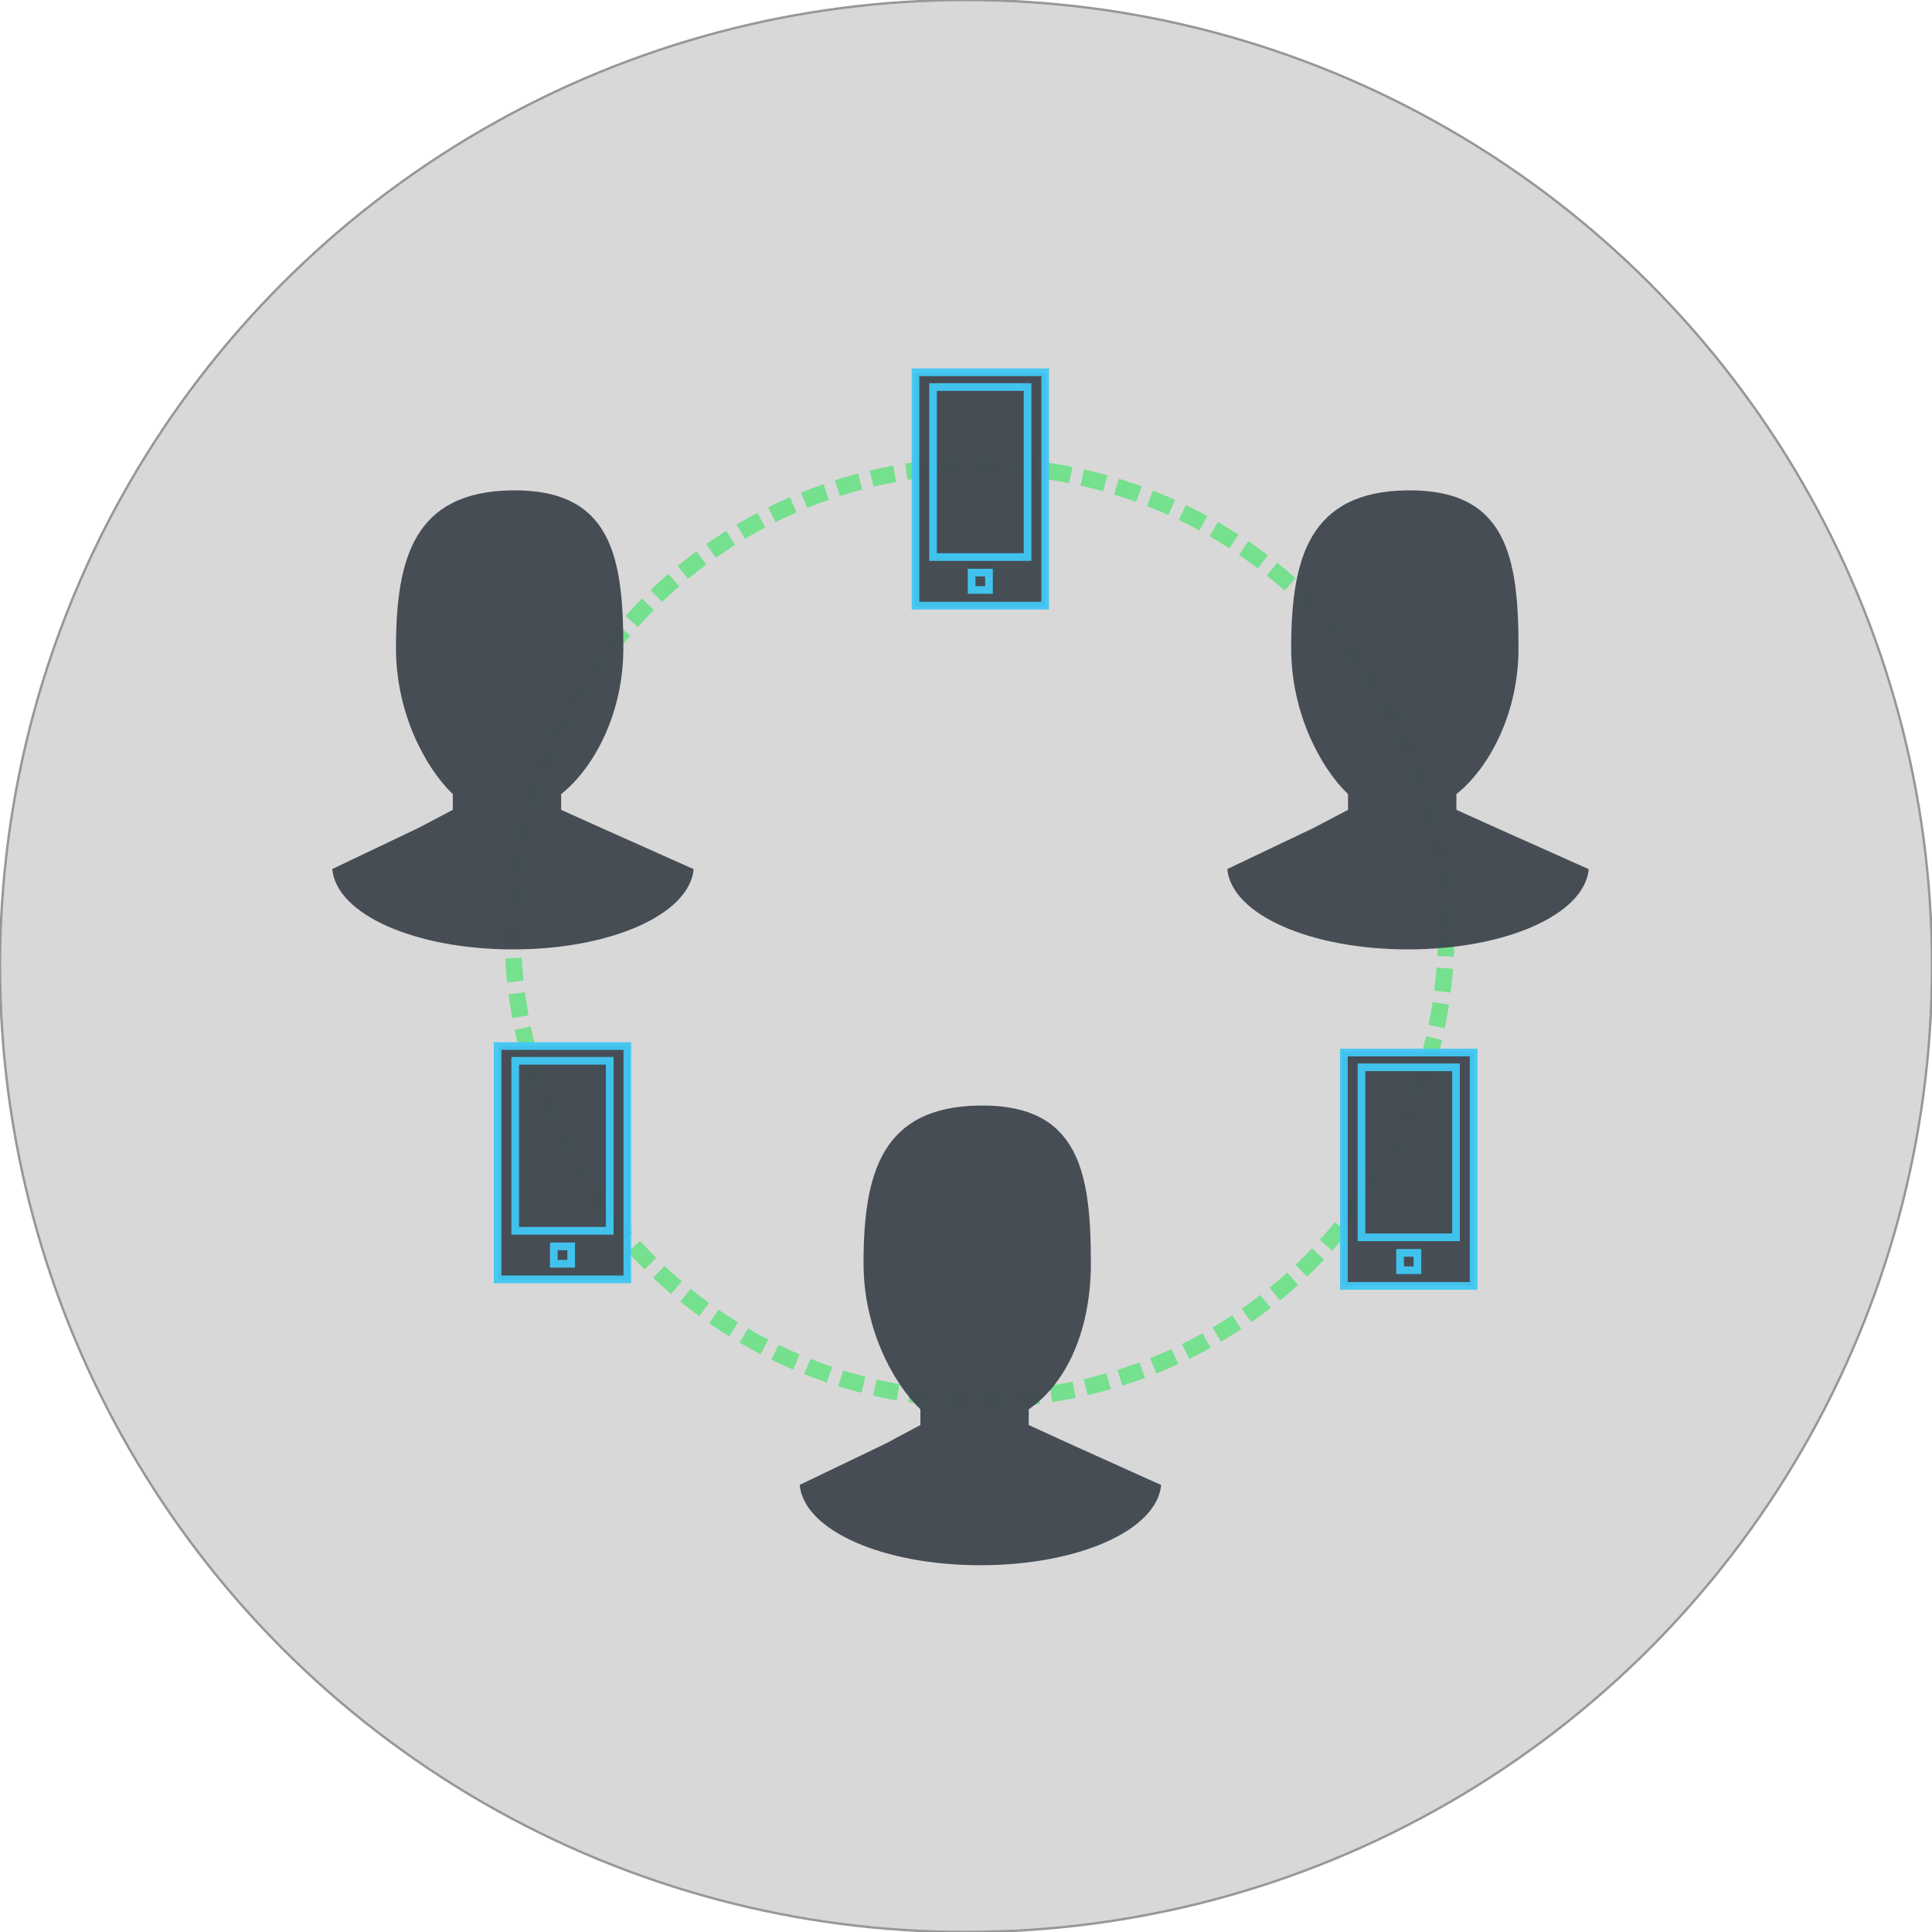
<svg version="1.1" id="Layer_1" xmlns="http://www.w3.org/2000/svg" xmlns:xlink="http://www.w3.org/1999/xlink" x="0px" y="0px"
	  viewBox="71 -129 818 818" enable-background="new 71 -129 818 818" xml:space="preserve">


	  <defs>
 <style type="text/css">



#circle {
	fill: #D8D8D8;
	
}
#circle:hover {
	fill: white;
	transition: .8s;
	
}
 </style>
</defs>
<circle fill="#D8D8D8" stroke="#979797" stroke-miterlimit="10" cx="480" cy="280" r="409"/>
<g>
	
		<circle opacity="0.7" fill="none" stroke="#4CE570" stroke-width="7" stroke-miterlimit="10" stroke-dasharray="10,5" enable-background="new    " cx="485.707" cy="265.917" r="197.586"/>
	<path opacity="0.95" fill="#3F474F" enable-background="new    " d="M325.641,221.557l-17.052-7.675v-6.637
		c14.485-11.644,26.332-34.905,26.332-61.742c0-38.478-4.845-67.457-47.193-66.884c-41.23,0.562-49.067,28.406-49.067,66.887
		c0,26.834,11.986,50.095,24.058,61.739v6.637l-14.582,7.675l-36.597,17.453h0.123c1.866,19.314,35.349,33.963,76.517,33.963
		c41.163,0,74.651-14.649,76.515-33.963h0.007L325.641,221.557z"/>
	<path opacity="0.95" fill="#3F474F" enable-background="new    " d="M704.646,221.557l-17.021-7.675v-6.637
		c14.485-11.644,26.303-34.905,26.303-61.742c0-38.478-4.862-67.457-47.21-66.884c-41.23,0.56-49.043,28.406-49.043,66.884
		c0,26.837,12.011,50.096,24.082,61.742v6.637l-14.613,7.675l-36.632,17.453h0.123c1.866,19.314,35.352,33.963,76.52,33.963
		c41.163,0,74.65-14.649,76.515-33.963h0.007L704.646,221.557z"/>
	<path opacity="0.95" fill="#3F474F" enable-background="new    " d="M523.592,482.155l-17.035-7.812v-6.637
		c16.899-11.644,26.315-34.905,26.315-61.739c0-38.479-4.857-67.456-47.203-66.887c-41.233,0.561-49.053,28.408-49.053,66.887
		c0,26.834,11.999,50.096,24.069,61.739v6.637l-14.599,7.812l-36.614,17.593h0.123c1.866,19.313,35.35,33.963,76.52,33.963
		c41.163,0,74.65-14.649,76.515-33.963h0.007L523.592,482.155z"/>
	<g>
		<rect x="639.34" y="316.266" opacity="0.95" fill="#3F474F" enable-background="new    " width="55.527" height="98.983"/>
		<g>
			<path opacity="0.95" fill="#42C8F4" enable-background="new    " d="M638.364,315.01v102.051h58.179V315.01H638.364z
				 M693.291,413.808h-51.672v-95.543h51.672V413.808z"/>
			<path opacity="0.95" fill="#42C8F4" enable-background="new    " d="M689.088,321.268h-43.271v75.228h43.271V321.268z
				 M685.838,393.246h-36.769v-68.729h36.767v68.729H685.838z"/>
			<path opacity="0.95" fill="#42C8F4" enable-background="new    " d="M662.152,410.442h10.604v-10.605h-10.604V410.442z
				 M665.401,403.087h4.103v4.104h-4.103V403.087z"/>
		</g>
	</g>
	<g>
		<rect x="282.032" y="313.852" opacity="0.95" fill="#3F474F" enable-background="new    " width="55.527" height="98.983"/>
		<g>
			<path opacity="0.95" fill="#42C8F4" enable-background="new    " d="M280.062,312.256v102.05h58.176v-102.05H280.062z
				 M334.989,411.054h-51.674V315.51h51.674V411.054z"/>
			<path opacity="0.95" fill="#42C8F4" enable-background="new    " d="M330.786,318.514h-43.271v75.228h43.271V318.514z
				 M327.536,390.489h-36.769v-68.729h36.767v68.729H327.536z"/>
			<path opacity="0.95" fill="#42C8F4" enable-background="new    " d="M303.85,407.686h10.604V397.08H303.85V407.686z
				 M307.099,400.329h4.104v4.103h-4.104V400.329z"/>
		</g>
	</g>
	<g>
		<rect x="458.271" y="28.971" opacity="0.95" fill="#3F474F" enable-background="new    " width="55.528" height="98.984"/>
		<g>
			<path opacity="0.95" fill="#42C8F4" enable-background="new    " d="M456.968,26.991v102.047h58.177V26.991H456.968z
				 M511.895,125.789h-51.677V30.243h51.677V125.789z"/>
			<path opacity="0.95" fill="#42C8F4" enable-background="new    " d="M507.691,33.247h-43.268v75.228h43.268V33.247z
				 M504.439,105.225h-36.767V36.499h36.767V105.225z"/>
			<path opacity="0.95" fill="#42C8F4" enable-background="new    " d="M480.753,122.421h10.606v-10.606h-10.606V122.421
				L480.753,122.421z M484.003,115.065h4.102v4.104h-4.102V115.065z"/>
		</g>
	</g>
</g>
</svg>
